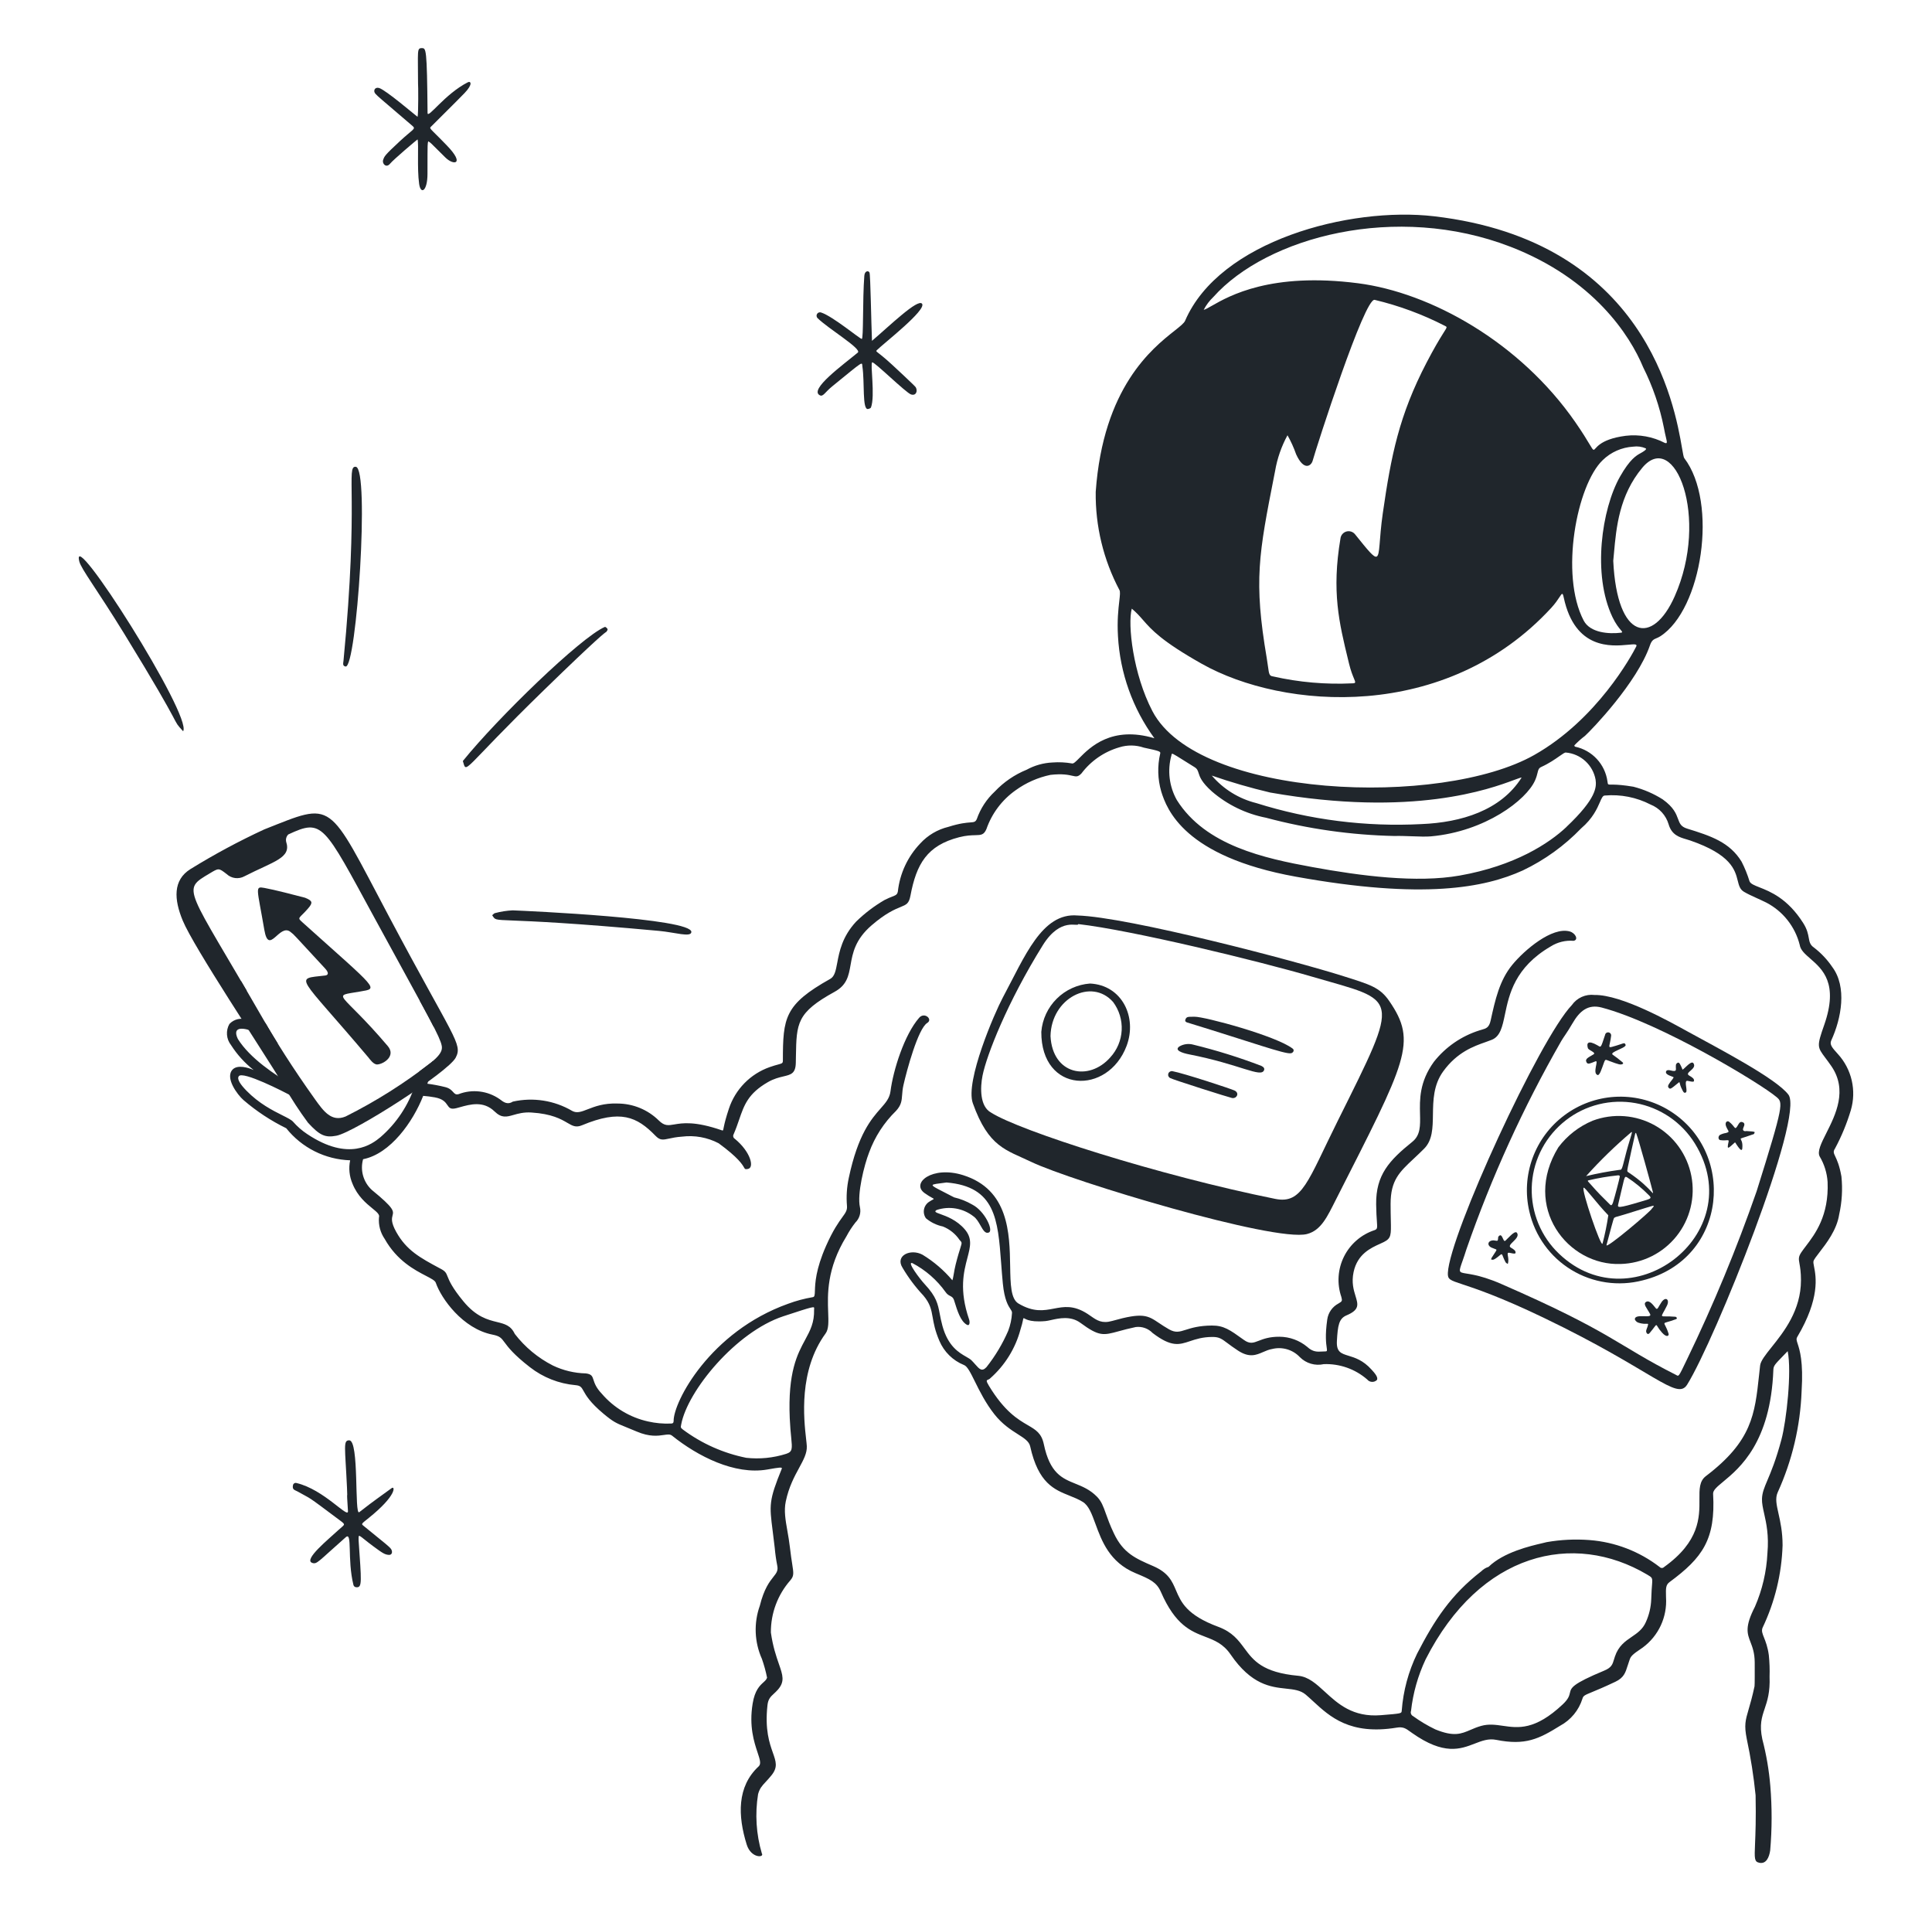 <svg width="201" height="200" viewBox="0 0 201 200" fill="none" xmlns="http://www.w3.org/2000/svg">
<path d="M159.109 126.023C159.395 127.278 159.931 128.463 160.684 129.508C161.437 130.552 162.392 131.434 163.493 132.102C164.593 132.77 165.817 133.21 167.091 133.396C168.365 133.582 169.663 133.51 170.909 133.185C179.767 130.985 180.753 119.605 173.409 115.363C171.765 114.422 169.882 113.982 167.991 114.096C166.101 114.211 164.284 114.875 162.766 116.007C161.247 117.139 160.092 118.69 159.443 120.469C158.793 122.249 158.677 124.179 159.109 126.023ZM162.896 116.541C163.912 115.749 165.084 115.18 166.335 114.872C167.586 114.563 168.888 114.521 170.156 114.749C171.424 114.977 172.63 115.47 173.695 116.196C174.76 116.921 175.66 117.863 176.337 118.959C182.154 128.417 169.456 137.986 161.859 130.08C160.981 129.151 160.306 128.048 159.88 126.842C159.453 125.637 159.283 124.355 159.381 123.08C159.479 121.805 159.843 120.564 160.449 119.438C161.055 118.312 161.89 117.325 162.9 116.541H162.896Z" fill="#20262C"/>
<path d="M168.611 131.482C169.729 131.452 170.828 131.178 171.829 130.681C172.831 130.183 173.713 129.473 174.412 128.6C175.112 127.727 175.613 126.712 175.88 125.626C176.148 124.54 176.176 123.409 175.961 122.311C175.747 121.213 175.296 120.174 174.64 119.268C173.984 118.362 173.138 117.61 172.162 117.064C171.186 116.518 170.102 116.192 168.987 116.107C167.871 116.022 166.751 116.182 165.703 116.574C164.283 117.164 163.046 118.124 162.122 119.354C158.32 125.561 163.1 131.7 168.611 131.482ZM167.137 129.511C167.545 128.024 167.851 126.755 167.937 126.679C168.046 126.608 168.169 126.562 168.298 126.542C168.798 126.414 171.39 125.58 171.857 125.457C172.049 125.406 172.178 125.394 171.844 125.737C171.847 125.913 167 130.027 167.137 129.511ZM167.823 125.049C167.694 125.462 167.582 125.374 167.523 125.324C166.774 124.591 166.196 124.012 165.569 123.291C165.269 122.945 165.086 122.824 165.261 122.783C166.261 122.543 167.277 122.371 168.3 122.266C168.341 122.26 168.582 122.221 168.5 122.477C168.5 122.577 168.01 124.451 167.823 125.049ZM169.26 122.457C170.07 122.984 170.822 123.597 171.5 124.285C171.919 124.678 171.764 124.685 170.693 125.001C168.322 125.711 168.266 125.637 168.353 125.279C169.012 122.569 168.958 122.287 169.26 122.457ZM170.221 117.882C170.502 118.591 171.79 123.313 171.79 123.349C172.19 124.968 172.19 123.792 169.39 121.93C169.258 121.842 169.29 121.776 169.366 121.357C169.414 121.099 170.058 118.165 170.113 117.965C170.158 117.809 170.2 117.833 170.221 117.882ZM169.709 117.776C169.945 117.597 169.528 118.476 169.045 120.441C168.715 121.778 168.7 121.679 168.485 121.691C167.318 121.85 166.159 122.067 165.013 122.342C166.474 120.717 168.043 119.191 169.709 117.776ZM164.761 123.549C164.877 123.458 166.093 125.149 167.324 126.418C167.178 127.407 166.978 128.388 166.724 129.355C166.589 129.891 164.474 123.684 164.761 123.549Z" fill="#20262C"/>
<path d="M107.3 120.868C111.446 122.856 132.572 129.233 135.97 128.368C137.457 127.989 138.101 126.525 138.944 124.868C146.344 110.292 147.494 108.431 144.526 104.118C143.54 102.686 142.49 102.412 139.87 101.577C134.829 99.968 117.395 95.385 112.09 95.231C108.39 94.918 106.611 99.516 104.321 103.786C103.506 105.306 100.39 112.467 101.211 114.763C102.853 119.358 104.678 119.61 107.3 120.868ZM102.226 111.861C102.649 109.766 104.788 104.267 108.49 98.325C110.36 95.325 112.162 96.471 112.179 96.125C117.696 96.75 130.924 99.96 136.561 101.612C145.539 104.242 145.821 103.248 139.154 116.639C136.061 122.852 135.482 125.277 132.678 124.712C120.628 122.285 106.078 117.637 103.105 115.732C101.939 115.101 101.962 113.164 102.225 111.861H102.226Z" fill="#20262C"/>
<path d="M163.532 104.549C160.176 108.049 150.813 128.422 150.632 132.403C150.571 133.768 151.459 132.683 160.632 137.091C172.039 142.571 174.458 145.744 175.525 144.036C178.406 139.421 187.763 116.117 186.062 113.868C184.785 112.18 178.813 109.077 175.49 107.253C173.806 106.329 168.715 103.453 165.884 103.499C165.434 103.446 164.977 103.515 164.563 103.7C164.149 103.885 163.793 104.178 163.532 104.549ZM166.632 104.806C172.72 106.406 183.148 112.698 184.82 114.114C185.504 114.693 185.62 114.801 182.756 123.914C180.677 129.888 178.255 135.737 175.5 141.431C174.589 143.337 174.662 143.17 174.37 143.022C168.12 139.864 167.807 138.622 156.156 133.547C151.256 131.415 151.381 133.763 152.564 129.947C155.171 122.444 158.471 115.199 162.42 108.307C162.677 107.858 162.996 107.488 163.6 106.447C164.341 105.17 165.211 104.432 166.633 104.806H166.632Z" fill="#20262C"/>
<path d="M113.4 102.309C112.096 102.406 110.869 102.966 109.941 103.887C109.012 104.808 108.443 106.031 108.335 107.334C108.309 113.76 115.257 113.951 117.205 108.805C118.334 105.815 116.736 102.468 113.4 102.309ZM115.512 109.992C113.287 112.512 109.5 111.798 109.292 107.778C109.372 103.813 113.565 101.688 115.803 104.23C116.434 105.074 116.75 106.112 116.697 107.164C116.643 108.216 116.223 109.217 115.51 109.992H115.512Z" fill="#20262C"/>
<path d="M123.493 106.355C130.363 108.462 133.618 109.655 134.293 109.565C134.536 109.532 134.701 109.248 134.493 109.085C132.757 107.743 125.299 105.746 124.293 105.764C123.621 105.776 123.441 105.72 123.32 106.073C123.269 106.208 123.35 106.311 123.493 106.355Z" fill="#20262C"/>
<path d="M131.229 110.877C128.919 109.993 126.555 109.256 124.152 108.669C123.671 108.535 123.157 108.597 122.722 108.841C122.104 109.241 123 109.541 123.722 109.679C129.033 110.721 131.18 112.139 131.507 111.328C131.571 111.159 131.505 111.01 131.229 110.877Z" fill="#20262C"/>
<path d="M128.464 113.451C128.164 113.289 123.141 111.639 121.975 111.426C121.885 111.41 121.793 111.427 121.714 111.474C121.636 111.521 121.577 111.594 121.548 111.681C121.52 111.768 121.523 111.862 121.558 111.946C121.593 112.03 121.657 112.099 121.739 112.14C121.988 112.298 127.885 114.164 128.176 114.217C128.659 114.305 128.977 113.721 128.464 113.451Z" fill="#20262C"/>
<path d="M165.987 110.401C166.376 110.245 165.626 111.644 166.215 111.829C166.341 111.869 166.486 111.566 166.536 111.443C167.07 110.121 166.857 110.148 167.404 110.358C168.469 110.766 168.567 110.748 168.724 110.716C168.881 110.684 168.908 110.586 168.804 110.499C168.475 110.222 168.136 109.956 167.782 109.711C167.389 109.439 169.254 108.996 169.123 108.684C168.992 108.372 168.982 108.553 167.693 108.901C167.224 109.028 167.502 108.749 167.617 107.745C167.628 107.662 167.605 107.578 167.554 107.511C167.503 107.444 167.428 107.401 167.345 107.389C167.262 107.378 167.178 107.399 167.111 107.45C167.044 107.5 166.999 107.575 166.987 107.658C166.513 109.084 166.587 108.958 166.182 108.73C165.242 108.193 165.033 108.467 165.197 109.023C165.269 109.268 166.097 109.48 165.789 109.674C165.277 109.996 164.853 110.129 165.062 110.51C165.2 110.759 165.445 110.616 165.987 110.401Z" fill="#20262C"/>
<path d="M174.321 136.973C172.512 136.819 172.703 137.301 173.429 135.805C173.729 135.187 173.295 134.824 172.86 135.451C172.502 135.968 172.452 136.318 172.251 136.074C172.018 135.792 171.621 135.206 171.259 135.423C170.897 135.64 171.337 136.055 171.669 136.686C171.944 137.209 170.152 136.606 170.085 137.198C170.072 137.309 170.247 137.518 170.419 137.576C171.414 137.913 171.591 137.418 171.393 138.038C171.324 138.255 171.148 138.501 171.363 138.722C171.463 138.822 171.563 138.735 171.636 138.652C172.629 137.482 172.053 137.673 172.917 138.628C173.429 139.195 173.653 138.928 173.596 138.744C173.129 137.224 172.656 137.868 174.369 137.224C174.544 137.158 174.419 137 174.321 136.973Z" fill="#20262C"/>
<path d="M178.983 118.6C179.668 118.692 179.901 118.474 179.836 118.769C179.627 119.711 179.81 119.442 180.511 118.826C180.728 119.142 181.211 119.969 181.264 119.455C181.403 118.027 180.32 118.748 182.314 118.02C182.39 117.993 182.5 118.02 182.549 117.786C182.568 117.695 182.156 117.686 181.681 117.654C181.681 117.668 181.167 117.754 181.394 117.263C181.494 117.047 181.544 116.847 181.327 116.746C181 116.595 180.921 116.883 180.713 117.198C180.468 117.567 180.507 117.169 179.892 116.69C179.692 116.532 179.414 116.748 179.577 117.163C179.796 117.716 180.034 117.722 179.562 117.858C179.334 117.89 179.113 117.964 178.911 118.075C178.707 118.271 178.779 118.573 178.983 118.6Z" fill="#20262C"/>
<path d="M157.824 128.245C157.695 128.051 157.378 128.321 157.195 128.49C156.595 129.042 156.571 129.242 156.425 128.969C156.334 128.8 156.225 128.445 156.058 128.501C155.991 128.523 155.935 128.567 155.898 128.627C155.861 128.686 155.847 128.757 155.858 128.826C155.821 129.137 155.832 129.082 155.391 129.026C154.775 129.026 154.668 129.545 155.174 129.779C155.68 130.013 155.796 129.896 155.591 130.213C155.071 131.013 155.198 130.799 155.129 131.013C155.315 131.03 155.315 131.187 156.081 130.542C156.338 130.326 156.251 130.588 156.633 131.297C156.676 131.378 156.785 131.421 156.865 131.482C157.082 130.82 156.624 130.262 157.021 130.316C157.195 130.34 157.652 130.483 157.672 130.336C157.702 130.119 157.556 129.997 157.182 129.778C156.665 129.481 158.226 128.844 157.824 128.245Z" fill="#20262C"/>
<path d="M173.657 111.867C174.167 112.101 174.206 111.956 173.993 112.278C173.646 112.712 173.433 112.972 173.598 113.146C173.763 113.32 173.786 113.32 174.584 112.659C174.847 112.441 174.623 112.628 175.018 113.365C175.062 113.447 175.185 113.799 175.4 113.632C175.615 113.465 175.152 112.372 175.562 112.432C175.74 112.456 176.215 112.604 176.237 112.452C176.271 112.22 176.116 112.105 175.73 111.877C175.195 111.561 176.597 111.208 176.179 110.598C176.042 110.398 175.716 110.676 175.528 110.85C174.909 111.42 175.096 111.309 174.948 111.026C174.856 110.849 174.731 110.481 174.571 110.542C174.499 110.562 174.438 110.607 174.398 110.669C174.357 110.732 174.342 110.807 174.354 110.88C174.314 111.2 174.554 111.548 173.811 111.351C173.442 111.251 173.331 111.386 173.318 111.51C173.305 111.634 173.39 111.745 173.657 111.867Z" fill="#20262C"/>
<path fill-rule="evenodd" clip-rule="evenodd" d="M192.65 112.393C192.884 113.414 192.852 114.479 192.556 115.484C192.143 116.864 191.592 118.199 190.911 119.469C190.699 119.792 190.767 119.935 190.938 120.299C191.106 120.656 191.374 121.223 191.577 122.378C191.713 123.704 191.633 125.043 191.341 126.343C191.095 127.94 190.002 129.352 189.29 130.271C188.959 130.699 188.711 131.019 188.669 131.202C188.643 131.317 188.678 131.498 188.728 131.755C188.931 132.789 189.372 135.045 186.979 139.078C186.859 139.278 186.914 139.448 187.025 139.786C187.231 140.417 187.629 141.633 187.434 144.721C187.298 148.357 186.453 151.932 184.945 155.243C184.673 155.852 184.823 156.522 185.029 157.441C185.218 158.285 185.455 159.34 185.455 160.753C185.36 163.723 184.651 166.642 183.371 169.324C183.244 169.648 183.354 169.923 183.524 170.349C183.687 170.758 183.905 171.306 184.023 172.169C184.1 172.913 184.126 173.661 184.101 174.409C184.165 176.037 183.861 176.942 183.589 177.751C183.29 178.642 183.03 179.415 183.345 180.909C183.764 182.507 184.043 184.139 184.179 185.786C184.363 188.016 184.359 190.257 184.166 192.486C184.059 193.203 183.751 193.919 183.039 193.771C182.512 193.661 182.524 193.357 182.59 191.796C182.633 190.764 182.699 189.184 182.647 186.748C182.448 184.779 182.142 182.823 181.729 180.888C181.443 179.451 181.585 178.964 181.922 177.81C182.089 177.239 182.303 176.506 182.536 175.415C182.563 175.285 182.558 173.731 182.556 173.132C182.555 173.032 182.555 172.959 182.555 172.923C182.549 171.94 182.32 171.345 182.118 170.82C181.772 169.92 181.505 169.226 182.579 167.135C183.347 165.37 183.787 163.48 183.879 161.557C184.042 159.704 183.76 158.442 183.538 157.45C183.408 156.866 183.298 156.376 183.312 155.914C183.332 155.27 183.545 154.766 183.88 153.974C184.249 153.103 184.765 151.883 185.335 149.744C185.858 147.78 186.42 142.697 185.986 140.551C185.799 140.745 185.635 140.914 185.492 141.061C184.646 141.933 184.511 142.071 184.495 142.504C184.207 150.04 180.992 152.707 179.281 154.125C178.636 154.66 178.206 155.017 178.227 155.391C178.495 160.131 177.136 162.034 173.695 164.572C173.298 164.861 173.307 165.235 173.325 165.991C173.326 166.049 173.328 166.109 173.329 166.172C173.394 167.173 173.206 168.175 172.784 169.085C172.361 169.995 171.716 170.784 170.909 171.38C169.719 172.167 169.662 172.323 169.537 172.663L169.531 172.68C169.454 172.889 169.393 173.084 169.336 173.266C169.105 174 168.941 174.522 168.059 174.941C166.887 175.497 166.13 175.809 165.633 176.014C164.853 176.336 164.718 176.392 164.63 176.71C164.254 177.908 163.425 178.912 162.321 179.51C160.096 180.894 158.696 181.591 155.658 180.983C154.854 180.823 154.166 181.088 153.418 181.378C151.941 181.948 150.227 182.611 146.914 180.274C146.848 180.227 146.785 180.182 146.726 180.139C146.264 179.805 145.981 179.601 145.314 179.712C140.458 180.512 138.354 178.573 136.62 176.975C136.355 176.73 136.098 176.494 135.841 176.276C135.299 175.817 134.602 175.742 133.789 175.655C132.211 175.486 130.196 175.27 128.028 172.102C127.261 170.982 126.354 170.632 125.383 170.258C123.907 169.689 122.283 169.062 120.775 165.592C120.33 164.567 119.599 164.259 118.267 163.699C118.219 163.679 118.171 163.659 118.122 163.638C115.433 162.514 114.616 160.285 113.972 158.53C113.591 157.491 113.271 156.619 112.66 156.238C112.22 155.964 111.747 155.775 111.267 155.583C109.685 154.951 108.022 154.286 107.178 150.457C107.061 149.93 106.556 149.609 105.881 149.18C105.173 148.73 104.279 148.161 103.453 147.114C102.536 145.951 101.917 144.7 101.434 143.723C100.972 142.79 100.635 142.107 100.278 141.988C99.13 141.522 98.214 140.619 97.73 139.479C97.274 138.413 97.143 137.667 97.033 137.038C96.89 136.229 96.782 135.614 96.063 134.761C95.235 133.88 94.507 132.909 93.893 131.868C93.098 130.597 94.75 129.854 95.981 130.522C97.151 131.234 98.198 132.131 99.081 133.179C99.144 133.011 99.185 132.77 99.235 132.479C99.281 132.209 99.334 131.896 99.42 131.555C99.87 129.757 100.097 129.448 100.027 129.237C100.002 129.161 99.938 129.098 99.832 128.983C99.407 128.353 98.802 127.865 98.096 127.583C97.446 127.448 96.84 127.155 96.332 126.728C96.236 126.592 96.168 126.437 96.135 126.274C96.101 126.111 96.102 125.943 96.136 125.779C96.171 125.616 96.239 125.462 96.336 125.327C96.433 125.191 96.557 125.077 96.7 124.992C96.983 124.802 97.141 124.761 97.142 124.715C97.144 124.652 96.853 124.581 96.19 124.106C94.749 123.075 96.978 121.233 100.19 122.24C104.96 123.736 105.037 128.292 105.094 131.702C105.126 133.585 105.152 135.118 105.958 135.596C107.53 136.527 108.6 136.323 109.644 136.124C110.68 135.927 111.688 135.735 113.133 136.664C113.259 136.745 113.379 136.829 113.495 136.91C114.113 137.341 114.643 137.711 115.699 137.41C118.904 136.499 119.391 136.826 120.583 137.626C120.872 137.82 121.202 138.041 121.621 138.279C122.303 138.666 122.708 138.538 123.367 138.329C123.95 138.144 124.731 137.897 126.079 137.886C127.321 137.879 127.961 138.34 129.325 139.321L129.406 139.379C130.031 139.829 130.39 139.69 130.956 139.471C131.435 139.285 132.062 139.043 133.122 139.051C134.175 139.059 135.193 139.432 136.002 140.106C136.584 140.646 137.049 140.618 137.533 140.59C137.643 140.583 137.753 140.577 137.866 140.577C138.084 140.578 138.074 140.506 138.027 140.183C137.967 139.763 137.845 138.918 138.083 137.259C138.131 136.909 138.261 136.576 138.464 136.287C138.666 135.997 138.935 135.761 139.247 135.596C139.629 135.37 139.666 135.333 139.547 134.902C139.314 134.219 139.219 133.496 139.267 132.775C139.315 132.055 139.507 131.351 139.829 130.705C140.152 130.059 140.6 129.484 141.147 129.013C141.693 128.541 142.329 128.183 143.015 127.959C143.306 127.85 143.297 127.726 143.247 127.028C143.22 126.647 143.181 126.096 143.171 125.285C143.133 122.218 144.527 120.713 146.933 118.774C147.788 118.085 147.764 117.104 147.735 115.883C147.7 114.399 147.656 112.56 149.172 110.46C150.384 108.92 152.032 107.78 153.901 107.189C153.987 107.161 154.069 107.138 154.147 107.116C154.609 106.985 154.919 106.896 155.08 106.167L155.085 106.146C155.558 103.996 156.002 101.977 157.346 100.348C158.6 98.827 161.465 96.379 163.31 96.891C163.903 97.054 164.263 97.767 163.71 97.867C162.877 97.798 162.045 98.002 161.338 98.447C157.595 100.627 157.006 103.441 156.574 105.505C156.303 106.797 156.094 107.795 155.211 108.159C155.016 108.239 154.795 108.317 154.554 108.402C153.332 108.831 151.596 109.442 150.143 111.453C149.125 112.863 149.101 114.464 149.079 115.932C149.058 117.329 149.039 118.606 148.166 119.484C147.777 119.876 147.413 120.216 147.078 120.53C145.593 121.918 144.674 122.777 144.674 125.233C144.673 125.902 144.686 126.445 144.696 126.889C144.734 128.479 144.742 128.809 143.969 129.2C143.85 129.26 143.715 129.321 143.568 129.387C142.626 129.812 141.224 130.443 140.824 132.321C140.592 133.406 140.834 134.198 141.026 134.823C141.294 135.7 141.462 136.25 140.088 136.827C139.288 137.165 139.178 137.892 139.088 139.485C139.021 140.638 139.523 140.792 140.301 141.03C140.958 141.231 141.813 141.492 142.688 142.467C142.703 142.484 142.72 142.502 142.737 142.521C142.986 142.796 143.423 143.279 143.248 143.552C143.18 143.619 143.099 143.671 143.009 143.705C142.92 143.738 142.825 143.753 142.73 143.747C142.634 143.742 142.541 143.716 142.456 143.673C142.372 143.629 142.297 143.568 142.237 143.494C140.989 142.409 139.376 141.84 137.724 141.901C137.281 142 136.82 141.985 136.385 141.857C135.949 141.73 135.553 141.494 135.233 141.172C134.871 140.788 134.414 140.508 133.909 140.359C133.403 140.21 132.867 140.198 132.355 140.325C132.014 140.381 131.711 140.513 131.41 140.643C130.688 140.956 129.981 141.262 128.807 140.497C128.32 140.179 127.976 139.922 127.704 139.718C127.097 139.263 126.843 139.073 126.15 139.073C125.115 139.073 124.411 139.308 123.8 139.512C122.678 139.888 121.872 140.157 119.913 138.661C119.689 138.428 119.413 138.251 119.108 138.143C118.803 138.036 118.478 138.001 118.157 138.042C117.43 138.194 116.866 138.349 116.4 138.476C114.783 138.919 114.349 139.038 112.408 137.608C111.389 136.856 110.179 137.128 109.355 137.313C109.124 137.364 108.924 137.409 108.766 137.423C106.905 137.586 106.594 137.083 106.493 137.122C106.425 137.149 106.452 137.42 106.166 138.305C105.64 140.267 104.546 142.03 103.023 143.374C102.949 143.454 102.865 143.487 102.797 143.515C102.635 143.58 102.557 143.611 102.884 144.151C104.51 146.835 105.904 147.65 106.921 148.244C107.77 148.739 108.356 149.082 108.596 150.228C109.231 153.262 110.502 153.778 111.879 154.336C112.621 154.637 113.395 154.951 114.115 155.68C114.592 156.163 114.777 156.682 115.052 157.453C115.244 157.993 115.481 158.657 115.893 159.519C116.866 161.564 118.133 162.112 119.955 162.9L119.977 162.909C121.563 163.596 121.938 164.473 122.345 165.425C122.87 166.653 123.447 168.004 126.749 169.227C128.209 169.768 128.83 170.606 129.456 171.451C130.386 172.707 131.329 173.979 135.059 174.319C136.127 174.414 136.938 175.159 137.844 175.99C139.19 177.225 140.743 178.65 143.651 178.419C145.798 178.248 145.8 178.233 145.827 177.991C145.828 177.978 145.83 177.964 145.832 177.95C145.987 175.888 146.529 173.874 147.432 172.014C149.241 168.516 150.933 165.903 154.117 163.442C154.326 163.232 154.583 163.076 154.866 162.988C156.429 161.462 159.235 160.81 160.445 160.53C160.646 160.483 160.803 160.447 160.903 160.418C162.376 160.159 163.876 160.086 165.368 160.201C168.02 160.403 170.556 161.377 172.662 163.001C172.692 163.034 172.728 163.06 172.769 163.078C172.809 163.096 172.853 163.106 172.897 163.106C172.922 163.106 172.946 163.103 172.97 163.097C172.989 163.093 173.008 163.086 173.026 163.078C173.054 163.066 173.08 163.049 173.104 163.03C173.114 163.021 173.124 163.011 173.133 163.001C176.835 160.349 176.818 157.82 176.805 155.964C176.797 154.907 176.791 154.069 177.474 153.55C182.27 149.906 182.569 147.127 183.009 143.038C183.043 142.717 183.078 142.388 183.117 142.05C183.172 141.561 183.677 140.93 184.32 140.125C185.578 138.551 187.368 136.312 187.368 133.169C187.368 132.316 187.278 131.813 187.214 131.456C187.126 130.961 187.088 130.745 187.405 130.269C187.536 130.074 187.697 129.862 187.875 129.628C188.833 128.369 190.286 126.46 190.138 122.949C190.077 122.012 189.794 121.103 189.313 120.297C189.044 119.778 189.475 118.923 190.011 117.858C190.965 115.962 192.255 113.401 190.52 110.888C190.283 110.545 190.079 110.273 189.907 110.044C189.054 108.905 189.006 108.84 189.786 106.615C191.299 102.296 189.605 100.821 188.342 99.722C187.791 99.242 187.322 98.834 187.238 98.292C187.003 97.355 186.572 96.479 185.973 95.72C185.375 94.962 184.623 94.339 183.766 93.892C183.359 93.692 183.005 93.532 182.689 93.388C182.206 93.168 181.809 92.987 181.437 92.766C181.018 92.518 180.915 92.114 180.789 91.611C180.507 90.496 180.102 88.895 175.837 87.427C175.711 87.384 175.58 87.345 175.446 87.306C174.717 87.092 173.919 86.858 173.597 85.741C173.46 85.281 173.221 84.857 172.897 84.502C172.573 84.148 172.172 83.872 171.726 83.694C170.261 82.938 168.612 82.611 166.969 82.752C166.751 82.748 166.636 83.013 166.45 83.443C166.166 84.095 165.718 85.128 164.494 86.173C162.752 87.98 160.7 89.46 158.435 90.542C154.477 92.344 148.083 93.593 134.802 91.193C123.198 89.094 121.39 84.196 120.81 82.329C120.439 81.047 120.402 79.691 120.704 78.39C120.745 78.177 120.73 78.136 118.994 77.769C118.17 77.487 117.278 77.477 116.448 77.739C114.877 78.195 113.495 79.147 112.511 80.454C112.148 80.83 111.973 80.791 111.56 80.697C111.158 80.606 110.531 80.464 109.284 80.604C107.979 80.878 106.745 81.423 105.664 82.204C104.254 83.199 103.191 84.611 102.625 86.241C102.362 86.857 102.063 86.864 101.457 86.878C101.059 86.887 100.529 86.9 99.789 87.09C96.455 87.947 95.343 89.859 94.719 93.177C94.565 93.993 94.306 94.099 93.687 94.353C93.093 94.596 92.168 94.974 90.686 96.248C88.96 97.735 88.709 99.148 88.492 100.368C88.291 101.497 88.12 102.461 86.836 103.167C82.884 105.338 82.865 106.431 82.806 109.873C82.802 110.095 82.798 110.325 82.793 110.567C82.769 111.671 82.291 111.785 81.511 111.97C81.061 112.077 80.509 112.207 79.887 112.567C77.831 113.753 77.42 114.95 76.898 116.467C76.735 116.941 76.561 117.447 76.323 117.993C76.278 118.071 76.266 118.164 76.289 118.251C76.311 118.338 76.368 118.413 76.445 118.459C78.101 119.816 78.515 121.483 77.801 121.6C77.523 121.645 77.51 121.623 77.401 121.434C77.229 121.137 76.819 120.428 74.763 118.924C73.592 118.312 72.263 118.072 70.952 118.236C70.365 118.276 69.941 118.367 69.609 118.439C68.976 118.575 68.672 118.64 68.202 118.153C66.256 116.147 64.539 115.392 60.549 117.053C59.914 117.317 59.573 117.119 59.026 116.8C58.369 116.418 57.414 115.861 55.291 115.727C54.489 115.676 53.911 115.841 53.426 115.979C52.704 116.186 52.19 116.332 51.451 115.614C50.293 114.49 48.921 114.874 47.857 115.172C47.731 115.207 47.609 115.241 47.493 115.271C46.871 115.432 46.736 115.233 46.545 114.954C46.351 114.671 46.101 114.305 45.227 114.149C44.83 114.077 44.429 114.025 44.027 113.995C42.975 116.684 40.621 120.023 37.775 120.584C37.616 121.15 37.617 121.748 37.778 122.313C37.94 122.878 38.254 123.387 38.688 123.784C41.027 125.695 40.958 125.966 40.84 126.433C40.761 126.742 40.661 127.136 41.221 128.146C42.287 130.068 43.712 130.834 45.74 131.925C45.79 131.951 45.84 131.978 45.89 132.005C46.35 132.253 46.418 132.422 46.563 132.785C46.737 133.218 47.02 133.926 48.212 135.369C49.546 136.987 50.741 137.282 51.698 137.519C52.507 137.718 53.145 137.876 53.555 138.755C54.616 140.132 55.97 141.256 57.52 142.045C58.593 142.559 59.764 142.838 60.954 142.865C61.553 142.943 61.622 143.157 61.746 143.54C61.855 143.876 62.006 144.344 62.597 144.965C63.849 146.43 65.544 147.448 67.426 147.865C68.199 148.041 68.991 148.113 69.783 148.082C69.983 148.086 70.083 148.023 70.083 147.806C70.062 145.84 73.849 138.527 81.996 135.62C82.819 135.314 83.668 135.086 84.533 134.939C84.76 134.923 84.766 134.722 84.781 134.264C84.806 133.509 84.853 132.057 85.946 129.589C86.672 127.947 87.25 127.148 87.627 126.627C87.98 126.14 88.157 125.895 88.116 125.43C88.035 124.459 88.099 123.482 88.305 122.53C89.268 117.971 90.665 116.387 91.616 115.307C92.155 114.695 92.552 114.245 92.646 113.508C92.92 111.35 94.079 107.638 95.628 105.868C96.178 105.239 97.081 106.031 96.47 106.407C95.51 106.996 94.333 111.364 93.991 112.883C93.901 113.279 93.877 113.607 93.855 113.9C93.81 114.499 93.776 114.955 93.218 115.559C91.972 116.773 91.015 118.252 90.418 119.886C89.904 121.212 89.159 124.198 89.465 125.575C89.529 125.857 89.52 126.151 89.439 126.428C89.357 126.706 89.207 126.958 89.001 127.161C88.644 127.613 88.329 128.097 88.061 128.607C85.994 131.968 86.093 134.67 86.161 136.51C86.198 137.509 86.225 138.254 85.891 138.712C83.065 142.581 83.63 147.603 83.866 149.697C83.902 150.014 83.93 150.263 83.938 150.432C83.971 151.162 83.602 151.841 83.142 152.687C82.656 153.58 82.069 154.66 81.75 156.181C81.547 157.144 81.718 158.115 81.918 159.251C82.012 159.788 82.113 160.361 82.184 160.988C82.266 161.715 82.35 162.252 82.414 162.663C82.573 163.679 82.612 163.931 82.219 164.395C80.905 165.893 80.186 167.822 80.2 169.815C80.406 171.28 80.759 172.298 81.032 173.084C81.441 174.264 81.668 174.917 80.932 175.761C80.784 175.93 80.642 176.061 80.512 176.181C80.174 176.494 79.918 176.73 79.846 177.372C79.563 179.927 80.057 181.329 80.408 182.325C80.736 183.258 80.94 183.835 80.263 184.672C80.022 184.97 79.82 185.187 79.648 185.372C79.269 185.78 79.038 186.028 78.87 186.626C78.536 188.687 78.669 190.796 79.26 192.798C79.552 193.251 78.139 193.332 77.685 191.875C76.758 188.901 76.654 185.846 78.933 183.739C79.209 183.484 79.055 183.019 78.814 182.295C78.459 181.223 77.914 179.582 78.303 177.213C78.53 175.817 79.051 175.342 79.42 175.005C79.603 174.839 79.748 174.706 79.803 174.513C79.67 173.85 79.491 173.198 79.267 172.56C78.485 170.814 78.407 168.834 79.05 167.032C79.492 165.251 80.071 164.522 80.461 164.031C80.785 163.623 80.979 163.379 80.858 162.832C80.74 162.232 80.654 161.627 80.602 161.018C80.526 160.341 80.453 159.769 80.389 159.274C80.039 156.532 79.983 156.097 81.338 152.771C81.412 152.59 81.014 152.658 79.976 152.837C79.921 152.846 79.865 152.856 79.806 152.866C76.42 153.442 72.589 151.485 69.92 149.342C69.712 149.174 69.443 149.214 69.063 149.27C68.463 149.359 67.586 149.489 66.23 148.908C65.775 148.713 65.418 148.569 65.123 148.45C64.119 148.044 63.822 147.925 62.782 147.056C61.377 145.883 60.963 145.144 60.712 144.694C60.493 144.303 60.397 144.132 59.876 144.088C58.145 143.935 56.496 143.284 55.127 142.215C53.426 140.896 52.854 140.124 52.497 139.643C52.151 139.176 52.008 138.983 51.236 138.831C48.136 138.22 45.899 135.072 45.336 133.431C45.258 133.204 44.865 133.001 44.306 132.71C43.157 132.114 41.302 131.152 40.021 128.874C39.569 128.218 39.359 127.425 39.428 126.632C39.531 126.345 39.207 126.08 38.73 125.69C38.099 125.174 37.2 124.438 36.678 123.144C36.344 122.374 36.257 121.519 36.429 120.698C35.145 120.656 33.886 120.337 32.737 119.761C31.589 119.185 30.58 118.366 29.779 117.362C28.179 116.58 26.686 115.596 25.336 114.435C24.7 113.884 23.353 112.078 24.221 111.235C24.729 110.741 25.807 111.042 26.391 111.309C25.465 110.581 24.668 109.702 24.034 108.709C23.791 108.402 23.645 108.029 23.616 107.638C23.586 107.248 23.673 106.857 23.867 106.517C24.104 106.262 24.413 106.087 24.752 106.013C25.092 105.94 25.446 105.972 25.767 106.106C25.796 106.116 25.825 106.128 25.856 106.14C25.897 106.156 25.94 106.172 25.984 106.187C25.037 105.554 24.272 104.686 23.764 103.667C23.679 103.436 23.67 103.184 23.739 102.947C23.808 102.711 23.952 102.503 24.148 102.354C24.351 102.206 24.587 102.11 24.835 102.072C24.917 102.06 24.999 102.054 25.081 102.054C25.277 102.389 25.48 102.735 25.689 103.093C25.176 102.937 24.775 102.919 24.644 103.164C24.474 103.478 24.912 103.956 25.212 104.249C25.983 105.025 26.793 105.761 27.638 106.453C28.023 107.114 28.45 107.825 28.921 108.585C28.099 108.081 27.233 107.65 26.334 107.296C25.532 106.961 24.06 106.638 24.746 108.075C26.02 110.1 28.539 111.756 30.577 112.993C30.695 113.055 30.783 113.161 30.823 113.288C30.862 113.415 30.85 113.552 30.788 113.67C30.726 113.788 30.62 113.876 30.493 113.916C30.366 113.955 30.229 113.943 30.111 113.881C29.661 113.644 25.206 111.335 24.837 111.962C24.621 112.268 25.065 112.864 25.637 113.453C26.946 114.799 28.385 115.52 29.373 116.015C29.911 116.284 30.316 116.487 30.492 116.687C30.922 117.176 31.414 117.607 31.957 117.967C36.313 120.879 38.729 119.001 39.581 118.291C41.246 116.851 42.487 114.984 43.171 112.891C43.351 112.415 43.508 111.932 43.641 111.443C44.05 111.143 44.455 110.837 44.855 110.525C44.921 110.47 44.983 110.418 45.043 110.366C44.919 111.166 44.725 111.957 44.462 112.73C45.087 112.811 45.708 112.929 46.32 113.082C46.783 113.198 46.984 113.42 47.141 113.594C47.3 113.77 47.414 113.897 47.713 113.815C48.411 113.546 49.165 113.453 49.908 113.543C50.651 113.632 51.361 113.903 51.976 114.33C52.421 114.677 52.812 114.944 53.356 114.592C55.463 114.121 57.671 114.467 59.533 115.562C60.02 115.828 60.492 115.644 61.148 115.389C61.871 115.108 62.816 114.74 64.247 114.792C65.848 114.795 67.385 115.424 68.529 116.545C69.129 117.14 69.502 117.077 70.157 116.966C70.99 116.825 72.282 116.606 75.083 117.572C75.14 117.592 75.174 117.605 75.198 117.595C75.291 117.555 75.228 117.151 75.832 115.33C76.161 114.333 76.715 113.425 77.45 112.675C78.184 111.925 79.081 111.354 80.071 111.004C80.462 110.867 80.744 110.79 80.947 110.735C81.373 110.619 81.449 110.598 81.449 110.319C81.455 105.878 81.604 104.496 86.38 101.824C86.837 101.568 86.952 100.96 87.106 100.145C87.323 98.994 87.619 97.431 89.067 95.871C89.956 95.001 90.951 94.245 92.027 93.62C92.372 93.444 92.631 93.343 92.826 93.266C93.205 93.118 93.344 93.063 93.41 92.739C93.615 90.866 94.431 89.112 95.732 87.748C96.515 86.889 97.538 86.284 98.668 86.011C99.876 85.63 100.543 85.581 100.943 85.551C101.346 85.52 101.479 85.511 101.622 85.204C102.003 84.111 102.645 83.128 103.493 82.339C104.423 81.354 105.554 80.579 106.809 80.069C107.633 79.618 108.549 79.36 109.487 79.316C110.171 79.263 110.859 79.297 111.534 79.416C111.689 79.461 111.928 79.22 112.289 78.856C113.397 77.739 115.65 75.468 120.1 76.794C117.839 73.696 116.523 70.01 116.311 66.181C116.214 64.548 116.353 63.342 116.447 62.534C116.517 61.919 116.562 61.534 116.456 61.365C114.795 58.225 113.949 54.718 113.995 51.165C114.768 40.289 119.876 36.242 122.19 34.41C122.778 33.944 123.185 33.621 123.295 33.365C126.87 25.059 140.402 21.471 149.202 22.498C171.262 25.074 174.223 42.164 174.994 46.615C175.096 47.203 175.16 47.57 175.224 47.654C178.78 52.305 177.066 63.423 172.724 66.193C172.579 66.285 172.45 66.34 172.334 66.388C172.05 66.507 171.841 66.595 171.657 67.129C170.316 71.014 165.6 75.912 164.894 76.55C164.502 76.847 164.134 77.175 163.794 77.531C163.777 77.553 163.825 77.676 163.888 77.676C164.748 77.861 165.53 78.305 166.128 78.949C166.727 79.593 167.113 80.405 167.234 81.276C167.261 81.446 167.264 81.532 167.309 81.575C167.432 81.692 167.864 81.488 169.934 81.836C171.014 82.113 172.044 82.558 172.985 83.155C174.132 83.974 174.384 84.66 174.578 85.187C174.749 85.651 174.875 85.993 175.524 86.194C177.993 86.959 179.952 87.602 181.193 89.638C181.527 90.293 181.803 90.975 182.018 91.678C182.13 91.94 182.508 92.089 183.048 92.302C184.166 92.743 185.981 93.459 187.602 96.019C188.018 96.675 188.107 97.166 188.178 97.559C188.253 97.975 188.308 98.282 188.709 98.56C189.456 99.132 190.106 99.821 190.632 100.6C192.165 102.655 191.588 105.908 190.517 108.235C190.321 108.661 190.631 109.004 191.185 109.617L191.217 109.652C191.922 110.428 192.415 111.371 192.65 112.393ZM45.137 106.842C45.083 106.308 44.999 105.775 44.883 105.247C44.716 104.802 44.498 104.222 43.853 104.094C43.789 104.081 43.726 104.077 43.664 104.08C44.313 105.273 44.79 106.163 45.137 106.842ZM81.505 136.918C76.558 138.543 71.523 144.682 70.871 148.174C70.839 148.345 70.821 148.427 70.845 148.493C70.868 148.557 70.929 148.607 71.053 148.71C73.005 150.163 75.254 151.165 77.64 151.645C79.034 151.798 80.444 151.658 81.781 151.235C82.461 151.018 82.431 150.717 82.312 149.507C82.264 149.021 82.201 148.389 82.165 147.556C81.952 142.726 82.959 140.861 83.766 139.368C84.29 138.398 84.729 137.585 84.696 136.218C84.695 136.186 84.698 136.156 84.701 136.128C84.726 135.874 84.727 135.859 81.505 136.918ZM167.838 58.338C168.232 66.627 171.951 67.169 174.232 62.027C177.868 53.83 174.231 44.634 170.866 48.649C168.454 51.53 168.151 54.897 167.914 57.522C167.889 57.803 167.864 58.076 167.838 58.338ZM168.613 65.526C168.428 65.305 168.097 64.91 167.756 64.193C165.641 59.749 166.642 52.947 168.533 49.596C169.584 47.738 170.26 47.37 170.686 47.139C170.766 47.096 170.836 47.057 170.899 47.015C170.914 47.005 170.929 46.995 170.944 46.985C171.121 46.869 171.333 46.73 171.215 46.638C170.806 46.46 170.356 46.399 169.915 46.462C168.724 46.533 167.599 47.03 166.744 47.862C164.047 50.44 162.261 59.775 164.761 64.549C165.44 65.843 167.396 65.964 168.624 65.817C168.836 65.791 168.792 65.739 168.613 65.526ZM157.171 25.678C145.25 21.053 131.815 24.65 126.235 30.893V30.894C125.827 31.281 125.486 31.733 125.228 32.232C125.408 32.19 125.681 32.035 126.068 31.814C127.889 30.775 132.233 28.297 141.289 29.465C148.829 30.439 158.119 35.573 163.908 43.939C165.423 46.129 165.62 46.79 165.805 46.787C166.039 46.783 166.255 45.706 169.132 45.332C170.532 45.166 171.949 45.424 173.201 46.072C173.479 46.17 173.443 46.018 173.318 45.489C173.26 45.244 173.182 44.917 173.108 44.497C172.674 42.312 171.948 40.195 170.95 38.203C169.579 34.878 165.771 29.013 157.171 25.678ZM140.856 70.563C140.731 70.262 140.535 69.793 140.358 69.062V69.063C140.328 68.941 140.299 68.82 140.27 68.7C139.315 64.775 138.528 61.541 139.458 56.015C139.477 55.847 139.546 55.689 139.655 55.56C139.765 55.431 139.91 55.337 140.072 55.291C140.235 55.244 140.408 55.247 140.569 55.299C140.73 55.35 140.872 55.449 140.977 55.581C142.332 57.264 142.921 58.003 143.211 57.9C143.591 57.765 143.459 56.187 143.862 53.393C144.73 47.362 145.557 43.215 148.419 37.715C150.022 34.638 150.566 34.187 150.487 34.011C150.468 33.967 150.409 33.94 150.319 33.893C148.003 32.703 145.552 31.796 143.019 31.193C141.973 30.906 136.981 46.442 136.564 47.93C136.416 48.46 135.659 49.037 134.847 47.26C134.607 46.573 134.306 45.909 133.947 45.276C133.314 46.437 132.878 47.695 132.657 48.998L132.579 49.392C130.96 57.625 130.417 60.39 131.789 68.462C131.852 68.83 131.892 69.128 131.924 69.368C132.026 70.116 132.053 70.313 132.44 70.362C135.144 70.974 137.919 71.217 140.688 71.083C141.071 71.079 141.037 70.997 140.856 70.563ZM117.747 63.313C117.302 64.958 117.882 70.123 119.894 73.974V73.975C124.65 83.079 149.932 84.016 159.619 78.536C166.152 74.841 169.771 68.166 170.23 67.25C170.367 66.976 170.012 67.009 169.387 67.068C167.656 67.231 163.855 67.588 162.688 62.163C162.572 61.615 162.518 61.697 162.244 62.114C162.071 62.378 161.809 62.776 161.388 63.233C150.413 75.154 133.504 73.825 125.037 69.054C120.836 66.686 119.803 65.507 118.922 64.501C118.571 64.099 118.243 63.725 117.747 63.313ZM158.307 80.881C156.137 84.328 151.984 85.551 147.917 85.722C142.094 86.029 136.262 85.29 130.7 83.539C128.896 83.091 127.278 82.091 126.071 80.677C128.065 81.368 130.094 81.957 132.148 82.441C147.001 85.051 155.057 82.052 157.528 81.132C157.944 80.978 158.202 80.882 158.307 80.881ZM151.867 91.076C157.579 90.069 161.156 87.738 162.979 86.015L162.972 86.014C166.108 83.049 166.106 81.863 166 81.1C165.866 80.358 165.491 79.68 164.935 79.171C164.378 78.662 163.67 78.349 162.919 78.281C162.808 78.257 162.583 78.415 162.238 78.658C161.803 78.963 161.178 79.403 160.35 79.781C160.079 79.906 160.037 80.076 159.964 80.381C159.915 80.583 159.852 80.844 159.699 81.189C158.798 83.218 154.529 86.494 148.862 87.001C148.366 87.046 147.629 87.019 146.877 86.991C146.245 86.968 145.601 86.944 145.082 86.962C140.563 86.865 136.073 86.227 131.706 85.062C129.63 84.656 127.696 83.717 126.093 82.338C125.003 81.37 124.822 80.805 124.697 80.413C124.615 80.154 124.556 79.971 124.273 79.797C122.417 78.658 122.017 78.341 121.915 78.418C121.886 78.44 121.881 78.493 121.873 78.568C121.436 80.134 121.639 81.81 122.437 83.226C125.429 87.972 131.55 89.282 136.529 90.195C141.577 91.12 147.383 91.866 151.867 91.076ZM100.517 141.132C100.749 141.265 100.944 141.377 101.073 141.505V141.506C101.221 141.653 101.349 141.798 101.465 141.93C101.895 142.418 102.158 142.716 102.629 142.214C103.546 141.057 104.307 139.784 104.893 138.429C105.117 137.842 105.249 137.224 105.285 136.597C105.305 136.452 105.234 136.344 105.122 136.173C104.896 135.827 104.499 135.221 104.333 133.522C104.263 132.8 104.21 132.098 104.159 131.421C103.817 126.85 103.561 123.428 98.473 123.005C97.555 123.134 97.052 123.16 97.027 123.282C96.997 123.433 97.699 123.731 99.256 124.55C99.921 124.705 100.56 124.959 101.151 125.303C102.454 125.968 103.375 127.984 102.887 128.203C102.513 128.371 102.283 127.964 102.014 127.49C101.812 127.133 101.588 126.738 101.266 126.519C100.732 126.104 100.104 125.827 99.437 125.713C98.77 125.6 98.085 125.653 97.444 125.868C97.147 126.045 97.373 126.126 97.844 126.296C98.469 126.521 99.525 126.902 100.363 127.868C101.182 128.814 100.955 129.677 100.643 130.863C100.268 132.29 99.769 134.184 100.823 137.252C100.917 137.526 100.891 137.972 100.591 137.806C99.936 137.445 99.598 136.351 99.295 135.373L99.267 135.282C99.171 134.972 99.021 134.894 98.847 134.804C98.703 134.73 98.542 134.646 98.382 134.414C97.483 133.151 96.299 132.116 94.927 131.395C94.284 131.169 95.714 133.063 96.214 133.595C97.43 134.901 97.57 135.63 97.771 136.682C97.841 137.043 97.917 137.443 98.047 137.916C98.633 140.051 99.769 140.703 100.517 141.132ZM171.226 168.743C171.569 167.992 171.761 167.18 171.79 166.355V166.356C171.828 164.811 171.977 164.395 171.835 164.148C171.765 164.027 171.624 163.946 171.365 163.792C163.718 159.261 153.996 161.439 148.318 172.612C147.52 174.304 147.006 176.116 146.799 177.975C146.761 178.076 146.762 178.188 146.803 178.288C146.843 178.389 146.919 178.471 147.016 178.518C147.744 179.046 148.518 179.507 149.328 179.896C151.26 180.687 152.02 180.361 152.988 179.945C153.317 179.804 153.67 179.652 154.102 179.531C154.887 179.311 155.604 179.415 156.358 179.523C157.946 179.753 159.694 180.006 162.577 177.298C163.183 176.729 163.262 176.391 163.329 176.1C163.455 175.559 163.543 175.179 166.903 173.78C167.663 173.464 167.762 173.136 167.919 172.612C167.947 172.521 167.976 172.425 168.01 172.322C168.383 171.209 169.08 170.733 169.757 170.271C170.332 169.879 170.892 169.497 171.226 168.743Z" fill="#20262C"/>
<path d="M19.008 95.753C20.17 98.562 27.193 109.077 29.538 112.942C30.296 114.27 31.13 115.551 32.038 116.781C33.272 118.129 33.838 118.36 35.002 118.14C36.861 117.787 46.634 111.52 47.412 110.016C48.155 108.581 47.233 108.087 40.484 95.364C33.974 83.089 34.829 83.384 27.484 86.281C24.85 87.5 22.29 88.876 19.82 90.401C17.969 91.55 18.104 93.568 19.008 95.753ZM21.838 90.841C22.749 90.298 22.745 90.275 23.574 90.917C23.82 91.148 24.132 91.295 24.466 91.337C24.8 91.379 25.139 91.314 25.434 91.152C28.489 89.588 30.328 89.259 29.775 87.573C29.741 87.437 29.744 87.294 29.782 87.159C29.82 87.024 29.892 86.901 29.992 86.802C33.569 85.138 33.626 85.684 38.97 95.497C43.757 104.284 45.382 107.106 45.833 108.356C46.068 109.007 46.167 109.443 44.854 110.526C42.08 112.686 39.099 114.567 35.954 116.141C34.492 116.741 33.664 115.598 32.774 114.352C30.428 111.067 28.686 108.277 27.422 106.083C19.356 92.075 18.799 92.654 21.838 90.841Z" fill="#20262C"/>
<path d="M35.955 69.332C35.607 69.272 35.711 68.996 35.738 68.716C37.373 51.743 35.955 48.438 37.016 48.556C38.487 48.721 37.1 69.534 35.955 69.332Z" fill="#20262C"/>
<path d="M51.206 95.205C51.321 95.116 51.392 95.012 51.483 94.988C52.09 94.825 52.712 94.727 53.339 94.697C54.795 94.753 72.052 95.524 71.928 96.958C71.878 97.529 70.22 96.987 68.57 96.835C50.53 95.169 51.863 96.168 51.206 95.205Z" fill="#20262C"/>
<path d="M56.633 71.744C47.933 80.207 48.582 80.588 48.154 79.162C51.789 74.662 60.424 66.291 62.925 65.215C63.001 65.183 63.299 65.421 63.19 65.565C63.148 65.621 63.108 65.678 63.073 65.738C63 65.749 62.232 66.3 56.633 71.744Z" fill="#20262C"/>
<path d="M12.945 65.955C10.093 61.312 8.452 59.2 8.253 58.411C7.228 54.356 20.046 74.511 19.053 76.067C17.711 74.587 19.506 76.637 12.945 65.955Z" fill="#20262C"/>
<path d="M27.49 92.361C28.563 92.552 30.646 93.101 31.738 93.385C32.526 93.704 32.573 93.897 32.05 94.5C31.101 95.6 30.857 95.4 31.503 95.976C39.428 103.083 39.395 102.803 37.48 103.138C34.321 103.692 35.38 102.972 40.343 108.814C41.213 109.838 39.933 110.682 39.258 110.728C38.858 110.755 38.464 110.161 38.323 109.994C30.923 101.232 30.529 101.864 33.836 101.474C34.129 101.439 34.268 101.224 33.815 100.736C30.325 96.98 30.709 97.326 30.215 96.936C29.061 96.013 27.97 99.451 27.502 96.736C26.749 92.347 26.494 92.183 27.49 92.361Z" fill="#20262C"/>
<path d="M89.245 36.675C87.766 37.91 84.109 40.539 85.299 41.122C85.642 41.289 85.812 40.816 86.577 40.193C90.004 37.402 89.646 37.638 89.722 38.135C89.968 39.735 89.688 42.663 90.306 42.545C90.419 42.524 90.583 42.469 90.614 42.387C91.069 41.169 90.505 37.778 90.746 37.692C90.963 37.615 94.26 40.87 94.785 41.033C95.31 41.196 95.492 40.683 95.274 40.286C95.195 40.142 92.928 38.046 92.806 37.933C91.188 36.445 91.042 36.612 91.237 36.414C91.874 35.77 96.429 32.24 95.927 31.594C95.493 31.036 92.559 33.886 90.718 35.455C90.638 33.549 90.563 28.625 90.462 28.36C90.374 28.128 89.962 28.143 89.922 28.69C89.727 31.201 89.852 35.26 89.655 35.257C89.458 35.254 86.664 32.918 85.442 32.512C85.367 32.482 85.285 32.478 85.208 32.5C85.131 32.523 85.064 32.571 85.017 32.636C84.971 32.702 84.948 32.781 84.953 32.861C84.957 32.941 84.988 33.018 85.042 33.078C86.141 34.177 89.7 36.293 89.245 36.675Z" fill="#20262C"/>
<path d="M42.933 13.116C43.292 13.423 42.92 13.459 41.597 14.689C39.99 16.182 39.988 16.261 39.86 16.643C39.732 17.025 40.179 17.511 40.572 17.038C40.965 16.565 43.299 14.601 43.441 14.501C43.582 15.029 43.375 17.477 43.606 19.129C43.768 20.288 44.474 19.89 44.474 18.082C44.474 14.512 44.487 15.044 44.55 14.697C44.984 14.997 44.425 14.512 46.35 16.397C47.216 17.241 48.383 17.097 46.515 15.158C44.564 13.126 44.605 13.421 44.928 13.091C45.628 12.381 47.284 10.762 48.328 9.684C49.228 8.748 48.979 8.403 48.671 8.56C46.25 9.795 44.488 12.419 44.482 11.75C44.423 4.979 44.326 5.015 43.892 5.007C43.351 4.998 43.492 5.272 43.492 8.714C43.516 8.714 43.536 11.865 43.442 12.154C43.256 12.03 40.142 9.36 39.442 9.154C38.982 9.021 38.792 9.467 39.062 9.759C39.371 10.093 39.465 10.14 42.933 13.116Z" fill="#20262C"/>
<path d="M38.359 157.905C41.311 155.539 41.094 154.548 40.759 154.791C38.01 156.774 38.459 156.475 37.375 157.302C36.851 157.702 37.393 149.833 36.333 149.825C35.682 149.825 35.903 150.476 36.101 154.76C36.183 156.525 36.017 154.296 36.201 157.189C36.254 158.038 33.742 154.954 30.849 154.268C30.809 154.256 30.768 154.253 30.727 154.258C30.686 154.264 30.646 154.278 30.612 154.3C30.577 154.322 30.547 154.351 30.524 154.386C30.501 154.42 30.486 154.459 30.48 154.5C30.38 154.982 30.68 154.991 30.964 155.151C32.582 156.074 31.6 155.337 35.456 158.224C36.012 158.64 35.828 158.581 35.196 159.168C34.155 160.137 31.574 162.226 32.464 162.568C32.974 162.763 33.056 162.468 35.971 159.905C36.685 159.278 36.105 162.182 36.771 164.871C36.788 164.942 36.83 165.004 36.889 165.048C36.947 165.091 37.019 165.113 37.092 165.109C37.698 165.144 37.6 164.5 37.309 160.252C37.309 159.452 37.187 159.623 38.828 160.843C39.857 161.607 40.055 161.711 40.45 161.743C40.845 161.775 40.884 161.309 40.595 161.023C40.395 160.823 40.353 160.762 37.774 158.681C37.575 158.518 37.626 158.493 38.359 157.905Z" fill="#20262C"/>
</svg>
